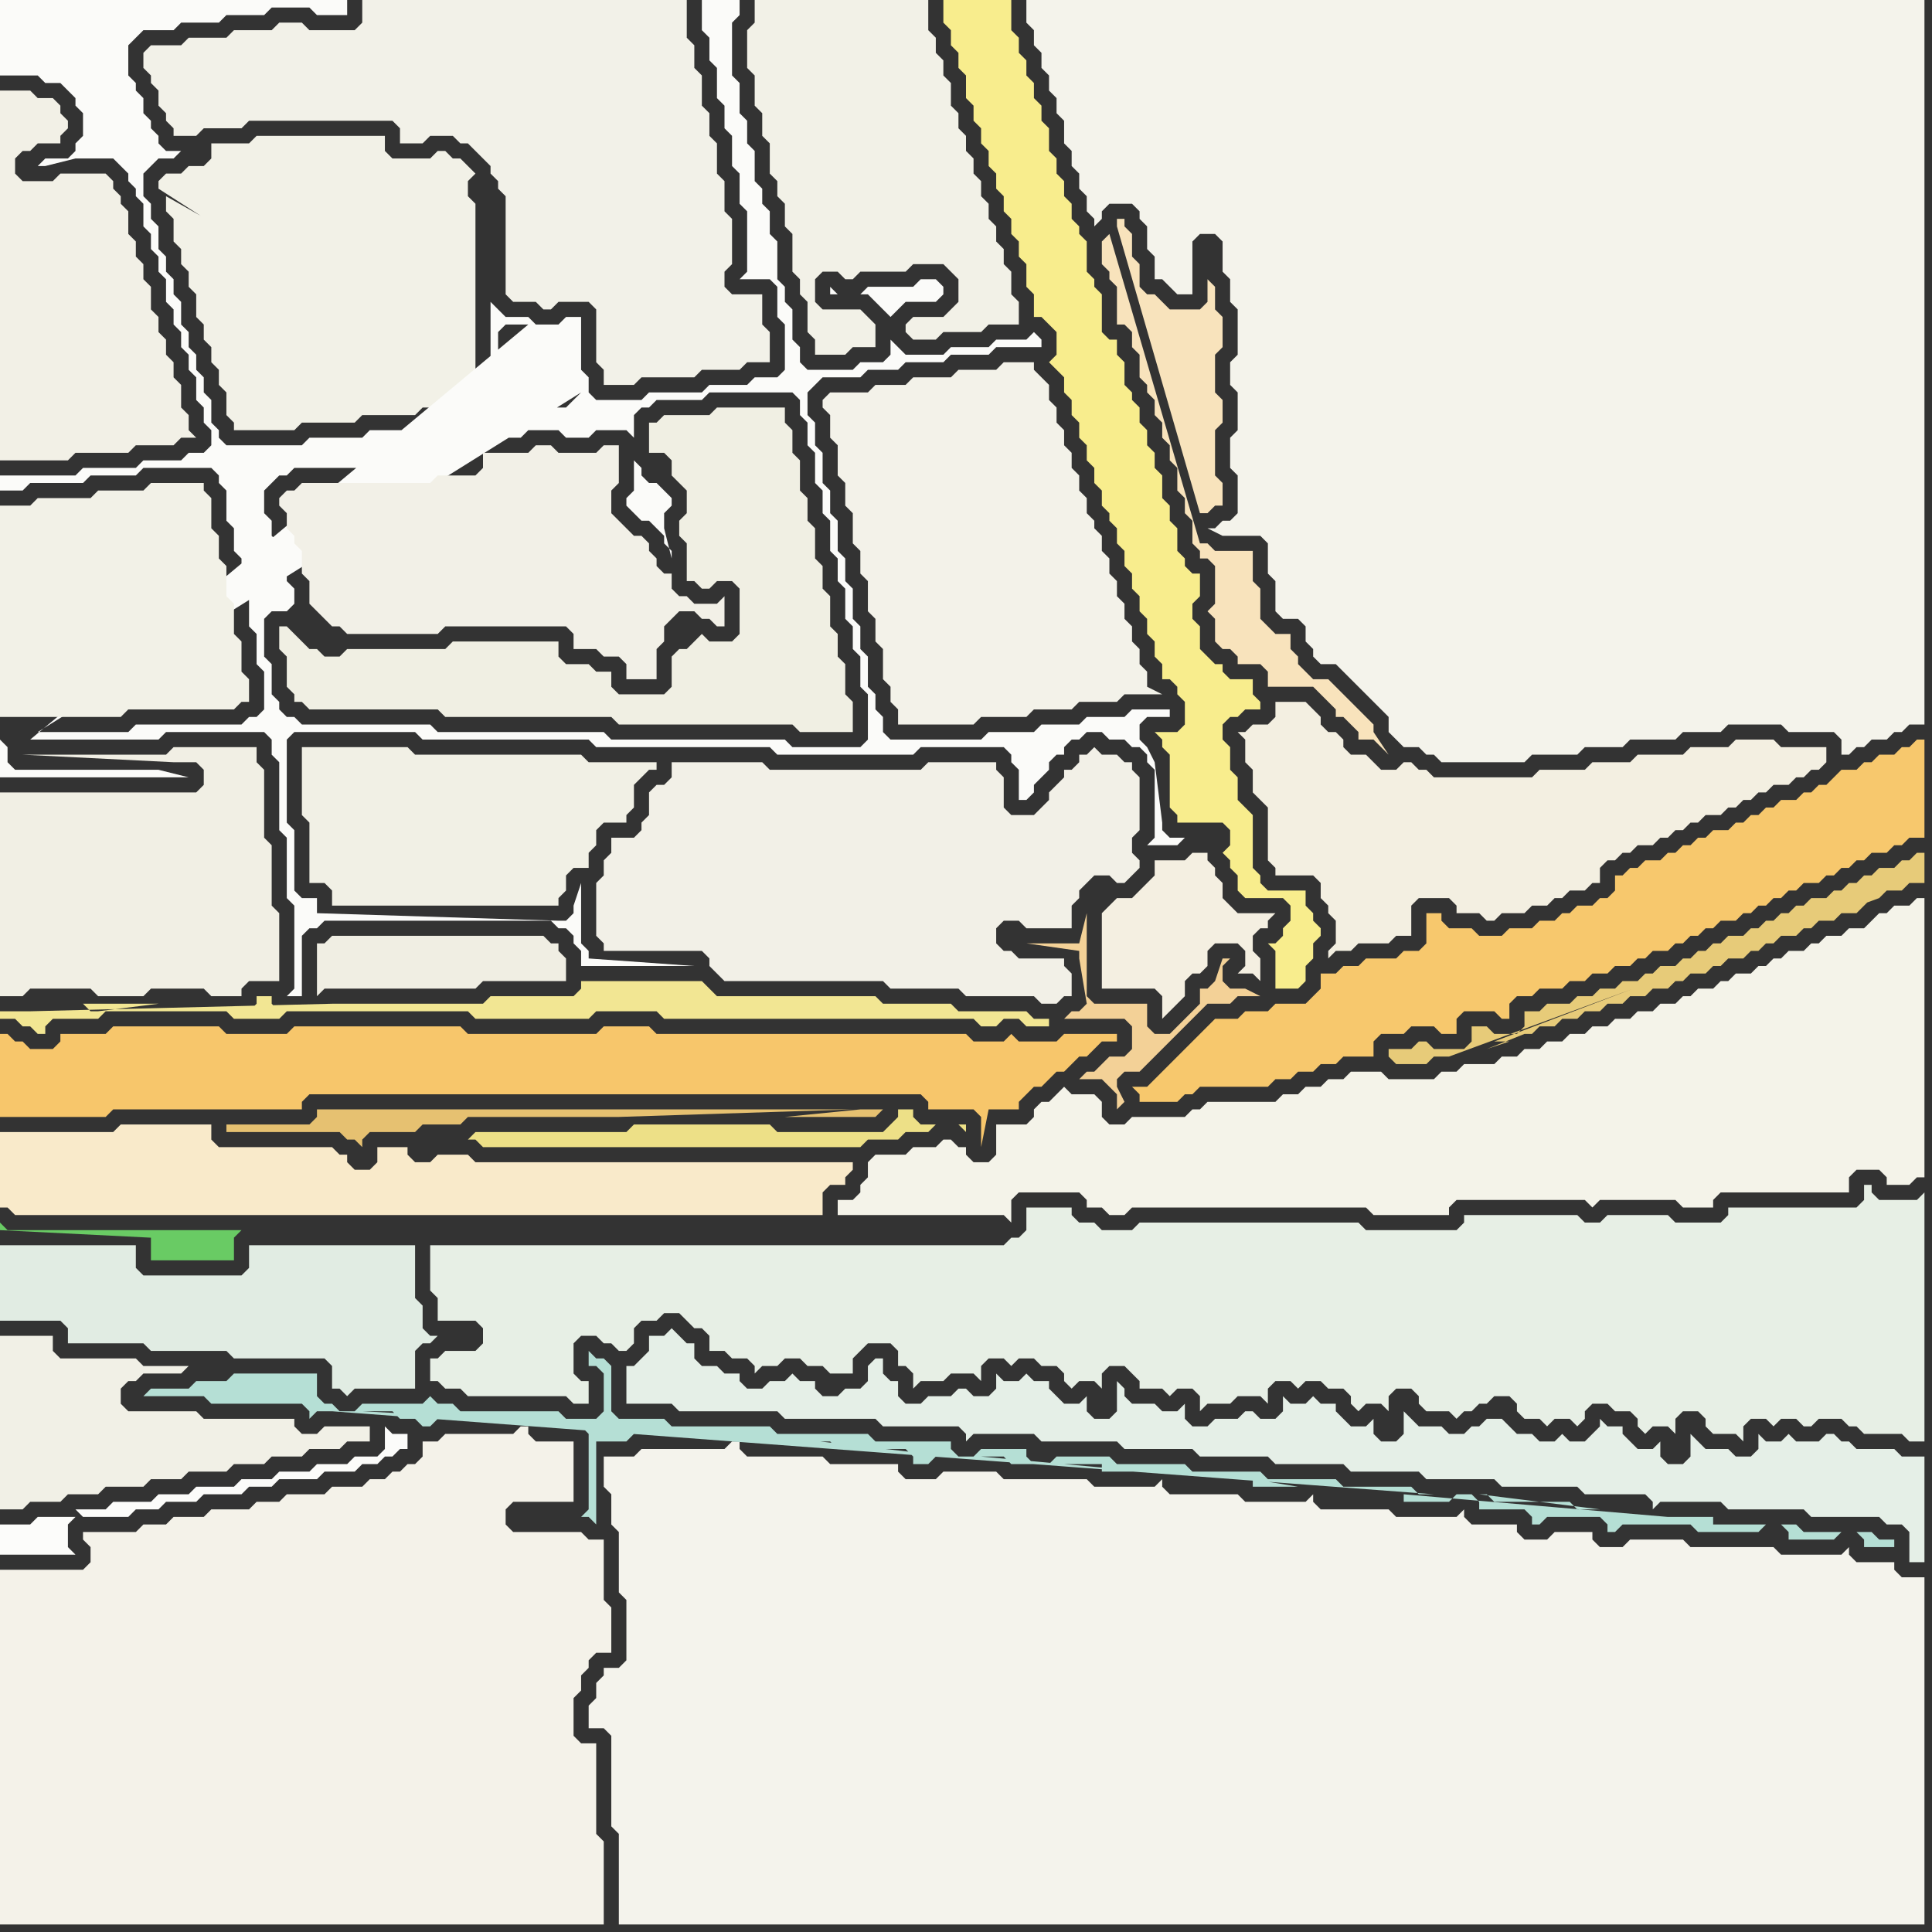 <svg width="256" height="256" xmlns="http://www.w3.org/2000/svg"><rect width="100%" height="100%" fill="#333333" stroke="none"/><script> 
var tempColor;
function hoverPath(evt){
obj = evt.target;
tempColor = obj.getAttribute("fill");
obj.setAttribute("fill","red");
//alert(tempColor);
//obj.setAttribute("stroke","red");}
function recoverPath(evt){
obj = evt.target;
obj.setAttribute("fill", tempColor);
//obj.setAttribute("stroke", tempColor);
}</script><path onmouseover="hoverPath(evt)" onmouseout="recoverPath(evt)" fill="rgb(242,241,232)" d="M  19,8l 0,1 1,1 0,1 1,1 0,2 1,1 0,1 1,1 0,1 3,0 1,-1 5,0 1,-1 19,0 1,1 0,2 3,0 1,-1 3,0 1,1 1,0 1,1 2,2 0,1 1,1 0,1 1,1 0,13 1,1 3,0 1,1 1,0 1,-1 4,0 1,1 0,7 1,1 0,2 4,0 1,-1 7,0 1,-1 5,0 1,-1 3,0 0,-4 -1,-1 0,-4 -4,0 -1,-1 0,-2 1,-1 0,-6 -1,-1 0,-4 -1,-1 0,-4 -1,-1 0,-3 -1,-1 0,-4 -1,-1 0,-3 -1,-1 0,-5 -43,0 0,3 -1,1 -6,0 -1,-1 -3,0 -1,1 -5,0 -1,1 -5,0 -1,1 -4,0 -1,1Z"/>
<path onmouseover="hoverPath(evt)" onmouseout="recoverPath(evt)" fill="rgb(240,239,227)" d="M  38,88l 0,3 1,1 0,1 1,0 1,1 17,0 1,1 22,0 1,1 23,0 1,1 7,0 0,-4 -1,-1 0,-4 -1,-1 0,-3 -1,-1 0,-4 -1,-1 0,-3 -1,-1 0,-4 -1,-1 0,-3 -1,-1 0,-4 -1,-1 0,-3 -1,-1 0,-2 -9,0 -1,1 -6,0 -1,1 -1,0 0,4 2,0 1,1 0,2 1,1 1,1 0,3 -1,1 0,2 1,1 0,5 1,0 1,1 1,0 1,-1 2,0 1,1 0,6 -1,1 -3,0 -1,-1 -2,2 -1,0 -1,1 0,4 -1,1 -6,0 -1,-1 0,-2 -2,0 -1,-1 -3,0 -1,-1 0,-2 -14,0 -1,1 -13,0 -1,1 -2,0 -1,-1 -1,0 -1,-1 -1,-1 -1,-1 -1,0 0,3 1,1Z"/>
<path onmouseover="hoverPath(evt)" onmouseout="recoverPath(evt)" fill="rgb(242,241,231)" d="M  22,26l 0,2 1,1 0,3 1,1 0,2 1,1 0,2 1,1 0,3 1,1 0,2 1,1 0,2 1,1 0,2 1,1 0,3 1,1 0,1 8,0 1,-1 7,0 1,-1 7,0 1,-1 5,0 1,-1 9,0 1,-1 2,0 1,-1 0,-4 -1,-1 0,-1 -6,0 0,1 -1,1 0,2 1,1 0,2 -46,-26 41,26 0,-25 -1,-1 0,-2 1,-1 -1,-1 -1,-1 -1,0 -1,-1 -1,0 -1,1 -5,0 -1,-1 0,-2 -17,0 -1,1 -5,0 0,2 -1,1 -2,0 -1,1 -2,0 -1,1 0,1 42,27 -41,-26Z"/>
<path onmouseover="hoverPath(evt)" onmouseout="recoverPath(evt)" fill="rgb(244,243,236)" d="M  82,193l -2,0 0,4 1,1 0,4 1,1 0,8 1,1 0,8 -1,1 -2,0 0,1 -1,1 0,2 -1,1 0,3 2,0 1,1 0,12 1,1 0,12 173,0 0,-46 -3,0 -1,-1 0,-1 -5,0 -1,-1 0,-1 -1,1 -8,0 -1,-1 -11,0 -1,-1 -7,0 -1,1 -3,0 -1,-1 0,-1 -5,0 -1,1 -3,0 -1,-1 0,-1 -6,0 -1,-1 0,-1 -1,1 -8,0 -1,-1 -9,0 -1,-1 0,-1 -1,1 -8,0 -1,-1 -9,0 -1,-1 0,-1 -1,1 -8,0 -1,-1 -11,0 -1,-1 -7,0 -1,1 -4,0 -1,-1 0,-1 -9,0 -1,-1 -10,0 -1,-1 0,-1 -1,0 -1,1 -11,0 -1,1Z"/>
<path onmouseover="hoverPath(evt)" onmouseout="recoverPath(evt)" fill="rgb(242,241,231)" d="M  101,0l -1,0 0,3 -1,1 0,5 1,1 0,4 1,1 0,3 1,1 0,4 1,1 0,2 1,1 0,3 1,1 0,5 1,1 0,2 1,1 0,4 1,1 0,2 4,0 1,-1 3,0 0,-3 -1,-1 0,0 -1,-1 -5,0 -1,-1 0,-3 1,-1 2,0 1,1 1,0 1,-1 6,0 1,-1 4,0 1,1 1,1 0,3 -1,1 -1,1 -4,0 -1,1 0,1 1,1 3,0 1,-1 5,0 1,-1 4,0 0,-3 -1,-1 0,-3 -1,-1 0,-2 -1,-1 0,-2 -1,-1 0,-2 -1,-1 0,-2 -1,-1 0,-2 -1,-1 0,-2 -1,-1 0,-2 -1,-1 0,-3 -1,-1 0,-2 -1,-1 0,-2 -1,-1 0,-4Z"/>
<path onmouseover="hoverPath(evt)" onmouseout="recoverPath(evt)" fill="rgb(248,237,141)" d="M  126,0l -1,0 0,3 1,1 0,2 1,1 0,2 1,1 0,3 1,1 0,2 1,1 0,2 1,1 0,2 1,1 0,2 1,1 0,2 1,1 0,2 1,1 0,2 1,1 0,3 1,1 0,3 1,0 1,1 1,1 0,3 -1,1 1,1 0,0 1,1 0,2 1,1 0,2 1,1 0,2 1,1 0,2 1,1 0,2 1,1 0,2 1,1 0,1 1,1 0,2 1,1 0,2 1,1 0,2 1,1 0,2 1,1 0,2 1,1 0,2 1,1 0,2 1,0 1,1 0,1 1,1 0,3 -1,1 -3,0 1,1 0,1 1,1 0,7 1,1 0,1 6,0 1,1 0,2 -1,1 1,1 0,1 1,1 0,2 1,1 5,0 1,1 0,2 -1,1 0,1 -1,1 -1,0 1,1 0,5 3,0 1,-1 0,-2 1,-1 0,-2 1,-1 0,-1 -1,-1 0,-1 -1,-1 0,-2 -5,0 -1,-1 0,-1 -1,-1 0,-7 -1,-1 -1,-1 0,-3 -1,-1 0,-3 -1,-1 0,-2 1,-1 1,0 1,-1 2,0 0,-1 -1,-1 0,-2 -3,0 -1,-1 0,-1 -1,0 -1,-1 -1,-1 0,-3 -1,-1 0,-2 1,-1 0,-3 -1,0 -1,-1 0,-1 -1,-1 0,-3 -1,-1 0,-2 -1,-1 0,-3 -1,-1 0,-2 -1,-1 0,-2 -1,-1 0,-2 -1,-1 0,-1 -1,-1 0,-3 -1,-1 0,-2 -1,0 -1,-1 0,-5 -1,-1 0,-1 -1,-1 0,-4 -1,-1 0,-1 -1,-1 0,-2 -1,-1 0,-2 -1,-1 0,-2 -1,-1 0,-3 -1,-1 0,-2 -1,-1 0,-2 -1,-1 0,-2 -1,-1 0,-2 -1,-1 0,-4Z"/>
<path onmouseover="hoverPath(evt)" onmouseout="recoverPath(evt)" fill="rgb(244,243,235)" d="M  157,0l -21,0 0,3 1,1 0,2 1,1 0,2 1,1 0,2 1,1 0,2 1,1 0,3 1,1 0,2 1,1 0,2 1,1 0,2 1,1 0,1 1,-1 0,-1 1,-1 3,0 1,1 0,1 1,1 0,3 1,1 0,3 1,0 1,1 1,1 2,0 0,-7 1,-1 2,0 1,1 0,4 1,1 0,3 1,1 0,6 -1,1 0,3 1,1 0,5 -1,1 0,4 1,1 0,5 -1,1 -1,0 -1,1 -1,0 2,1 5,0 1,1 0,4 1,1 0,4 1,1 2,0 1,1 0,2 1,1 0,1 1,1 2,0 1,1 1,1 1,1 1,1 1,1 1,1 1,1 0,2 1,1 1,1 2,0 1,1 1,0 1,1 11,0 1,-1 6,0 1,-1 5,0 1,-1 6,0 1,-1 5,0 1,-1 7,0 1,1 6,0 1,1 0,2 1,0 1,-1 1,0 1,-1 2,0 1,-1 1,0 1,-1 2,0 0,-96Z"/>
<path onmouseover="hoverPath(evt)" onmouseout="recoverPath(evt)" fill="rgb(251,251,249)" d="M  0,98l 0,5 25,0 -4,-1 -19,0 -1,-1 0,-2 -1,-1 21,0 1,-1 13,0 1,1 0,2 1,1 0,9 1,1 0,8 1,1 0,11 -1,1 2,0 0,-8 1,-1 1,0 1,-1 30,0 1,1 1,0 1,1 0,1 1,1 0,2 15,0 -14,-1 0,-1 -1,-1 0,-8 -1,3 0,1 -1,1 -1,0 -32,-1 0,-2 -2,0 -1,-1 0,-8 -1,-1 0,-11 1,-1 16,0 1,1 22,0 1,1 23,0 1,1 18,0 1,-1 11,0 1,1 0,1 1,1 0,4 1,0 1,-1 0,-1 1,-1 1,-1 0,-1 1,-1 1,0 0,-1 1,-1 1,0 1,-1 2,0 1,1 2,0 1,1 1,0 1,1 0,1 1,1 0,9 -1,1 4,0 1,-1 -2,0 -1,-1 0,-1 -1,-8 -1,-2 -1,-1 0,-2 1,-1 3,0 0,-1 -5,0 -1,1 -5,0 -1,1 -5,0 -1,1 -6,0 -1,1 -12,0 -1,-1 0,-2 -1,-1 0,-2 -1,-1 0,-4 -1,-1 0,-3 -1,-1 0,-4 -1,-1 0,-3 -1,-1 0,-4 -1,-1 0,-3 -1,-1 0,-4 -1,-1 0,-3 -1,-1 0,-3 1,-1 1,-1 5,0 1,-1 4,0 1,-1 5,0 1,-1 5,0 1,-1 6,0 0,-1 -1,-1 0,0 -1,1 -4,0 -1,1 -5,0 -1,1 -5,0 -1,-1 -1,-1 0,2 -1,1 -3,0 -1,1 -6,0 -1,-1 0,-2 -1,-1 0,-4 -1,-1 0,-2 -1,-1 0,-5 -1,-1 0,-3 -1,-1 0,-2 -1,-1 0,-4 -1,-1 0,-3 -1,-1 0,-4 -1,-1 0,-7 1,-1 0,-2 -5,0 0,4 1,1 0,3 1,1 0,4 1,1 0,3 1,1 0,4 1,1 0,4 1,1 0,8 -1,1 4,0 1,1 0,4 1,1 0,6 -1,1 -3,0 -1,1 -5,0 -1,1 -7,0 -1,1 -6,0 -1,-1 0,-2 -1,-1 0,-7 -2,0 -1,1 -3,0 -1,-1 -3,0 -1,-1 -1,-1 0,11 1,0 0,-7 1,-1 3,0 -66,55 -4,0 77,-46 -1,1 -1,1 -2,0 -1,1 -9,0 -1,1 -5,0 -1,1 -7,0 -1,1 -7,0 -1,1 -10,0 -1,-1 0,-1 -1,-1 0,-3 -1,-1 0,-2 -1,-1 0,-2 -1,-1 0,-2 -1,-1 0,-3 -1,-1 0,-2 -1,-1 0,-2 -1,-1 0,-3 -1,-1 0,-2 -1,-1 0,-3 2,-2 2,0 1,-1 -2,0 -1,-1 0,-1 -1,-1 0,-1 -1,-1 0,-2 -1,-1 0,-1 -1,-1 0,-4 1,-1 1,-1 4,0 1,-1 5,0 1,-1 5,0 1,-1 5,0 1,1 4,0 0,-2 -46,0 0,10 5,0 1,1 2,0 1,1 1,1 0,1 1,1 0,3 -1,1 0,1 -1,1 -3,0 -1,1 1,0 4,-1 5,0 1,1 1,1 0,1 1,1 0,1 1,1 0,3 1,1 0,2 1,1 0,2 1,1 0,3 1,1 0,2 1,1 0,2 1,1 0,2 1,1 0,3 1,1 0,2 1,1 0,2 -1,1 -2,0 -1,1 -5,0 -1,1 -7,0 -1,1 -10,0 0,2 3,0 1,-1 7,0 1,-1 6,0 1,-1 9,0 1,1 0,1 1,1 0,4 1,1 0,3 1,1 0,4 1,1 0,4 1,1 0,4 1,1 0,5 -1,1 -1,0 -1,1 -14,0 -1,1 -12,0 72,-45 -77,46 36,-6 0,-4 -1,-1 0,-5 1,-1 2,0 1,-1 0,-2 -1,-1 0,-3 -1,-1 0,-1 -1,-1 0,-2 -1,-1 0,-3 1,-1 1,-1 1,0 1,-1 17,0 1,-1 5,0 0,-2 1,-1 6,0 1,-1 4,0 1,1 3,0 1,-1 4,0 1,1 0,-3 1,-1 1,0 1,-1 6,0 1,-1 11,0 1,1 0,2 1,1 0,3 1,1 0,4 1,1 0,3 1,1 0,4 1,1 0,3 1,1 0,4 1,1 0,3 1,1 0,4 1,1 0,6 -1,1 -9,0 -1,-1 -23,0 -1,-1 -22,0 -1,-1 -17,0 -1,-1 -1,0 -1,-1 0,-1 -1,-1 -36,6 84,-37 0,4 -1,1 0,1 1,1 1,1 1,0 1,1 1,1 0,1 1,1 0,1 -1,-4 0,-2 1,-1 0,-1 -1,-1 0,0 -1,-1 -1,0 -1,-1 0,-1 -1,-1 -84,37 118,-56 1,-1 0,0 1,-1 4,0 1,-1 0,-1 -1,-1 -2,0 -1,1 -6,0 -1,1 -3,0 -1,-1 0,1 5,0 1,1 0,0 1,1 1,1 -118,56Z"/>
<path onmouseover="hoverPath(evt)" onmouseout="recoverPath(evt)" fill="rgb(244,242,233)" d="M  0,210l 0,45 80,0 0,-11 -1,-1 0,-12 -2,0 -1,-1 0,-5 1,-1 0,-2 1,-1 0,-1 1,-1 2,0 0,-6 -1,-1 0,-8 -2,0 -1,-1 -9,0 -1,-1 0,-2 1,-1 8,0 0,-8 -5,0 -1,-1 0,-1 -1,0 -1,1 -9,0 -1,1 -2,0 0,2 -1,1 -1,0 -1,1 -1,0 -1,1 -2,0 -1,1 -4,0 -1,1 -5,0 -1,1 -3,0 -1,1 -5,0 -1,1 -4,0 -1,1 -3,0 -1,1 -7,0 0,1 1,1 0,2 -1,1 -11,0Z"/>
<path onmouseover="hoverPath(evt)" onmouseout="recoverPath(evt)" fill="rgb(252,252,250)" d="M  2,202l -2,0 0,4 10,0 -1,-1 0,-3 1,-1 -5,0 -1,1 -2,0 8,-2 1,1 6,0 1,-1 3,0 1,-1 4,0 1,-1 5,0 1,-1 3,0 1,-1 5,0 1,-1 4,0 1,-1 2,0 1,-1 1,0 1,-1 1,0 0,-2 -2,0 -1,-1 0,3 -1,1 -3,0 -1,1 -4,0 -1,1 -4,0 -1,1 -4,0 -1,1 -5,0 -1,1 -4,0 -1,1 -5,0 -1,1 -4,0 -8,2Z"/>
<path onmouseover="hoverPath(evt)" onmouseout="recoverPath(evt)" fill="rgb(242,240,230)" d="M  3,24l -1,-1 0,-2 1,-1 1,0 1,-1 3,0 0,-1 1,-1 0,-1 -1,-1 0,-1 -1,-1 -2,0 -1,-1 -4,0 0,49 9,0 1,-1 7,0 1,-1 5,0 1,-1 2,0 -1,-1 0,-2 -1,-1 0,-3 -1,-1 0,-2 -1,-1 0,-2 -1,-1 0,-2 -1,-1 0,-3 -1,-1 0,-2 -1,-1 0,-2 -1,-1 0,-3 -1,-1 0,-1 -1,-1 0,-1 -1,-1 -6,0 -1,1Z"/>
<path onmouseover="hoverPath(evt)" onmouseout="recoverPath(evt)" fill="rgb(242,240,231)" d="M  38,68l 0,2 1,1 0,1 1,1 0,3 1,1 0,3 1,1 1,1 1,1 1,0 1,1 12,0 1,-1 16,0 1,1 0,2 3,0 1,1 2,0 1,1 0,2 4,0 0,-4 1,-1 0,-2 1,-1 1,-1 2,0 1,1 1,0 1,1 1,0 0,-4 -1,1 -3,0 -1,-1 -1,0 -1,-1 0,-2 -1,0 -1,-1 0,-1 -1,-1 0,-1 -1,-1 -1,0 -1,-1 -1,-1 -1,-1 0,-3 1,-1 0,-5 -2,0 -1,1 -5,0 -1,-1 -2,0 -1,1 -6,0 0,2 -1,1 -5,0 -1,1 -17,0 -1,1 -1,0 -1,1 0,1 1,1Z"/>
<path onmouseover="hoverPath(evt)" onmouseout="recoverPath(evt)" fill="rgb(230,193,113)" d="M  113,147l -71,0 0,1 -1,1 -11,0 0,1 15,0 1,1 1,0 1,1 0,-1 1,-1 6,0 1,-1 5,0 1,-1 20,0 31,-1 -9,1 12,0 1,-1 -3,0 -10,1 9,-1Z"/>
<path onmouseover="hoverPath(evt)" onmouseout="recoverPath(evt)" fill="rgb(247,198,107)" d="M  0,140l 0,8 14,0 1,-1 25,0 0,-1 1,-1 81,0 1,1 0,1 6,0 1,1 0,4 1,-5 4,0 0,-1 1,-1 1,-1 1,0 1,-1 1,-1 1,0 1,-1 1,-1 1,0 1,-1 1,-1 2,0 0,-1 -7,0 -1,1 -5,0 -1,-1 -1,1 -4,0 -1,-1 -41,0 -1,-1 -6,0 -1,1 -17,0 -1,-1 -22,0 -1,1 -8,0 -1,-1 -14,0 -1,1 -6,0 0,1 -1,1 -3,0 -1,-1 -1,0 -1,-1 -1,0Z"/>
<path onmouseover="hoverPath(evt)" onmouseout="recoverPath(evt)" fill="rgb(244,239,225)" d="M  153,116l 0,0 -1,1 -1,1 -1,1 -2,0 -2,2 0,10 7,0 1,1 0,3 1,-1 0,0 1,-1 1,-1 0,-2 1,-1 1,0 1,-1 0,-2 1,-1 3,0 1,1 0,2 -1,1 2,0 1,1 0,-3 -1,-1 0,-2 1,-1 1,0 0,-1 1,-1 -5,0 -1,-1 -1,-1 0,-2 -1,-1 0,-1 -1,-1 0,-1 -2,0 -1,1 -4,0Z"/>
<path onmouseover="hoverPath(evt)" onmouseout="recoverPath(evt)" fill="rgb(242,241,231)" d="M  0,69l 0,26 16,0 1,-1 14,0 1,-1 1,0 0,-3 -1,-1 0,-4 -1,-1 0,-4 -1,-1 0,-4 -1,-1 0,-3 -1,-1 0,-4 -1,-1 0,-1 -7,0 -1,1 -6,0 -1,1 -7,0 -1,1 -4,0Z"/>
<path onmouseover="hoverPath(evt)" onmouseout="recoverPath(evt)" fill="rgb(241,240,230)" d="M  0,181l 0,19 3,0 1,-1 4,0 1,-1 4,0 1,-1 5,0 1,-1 4,0 1,-1 5,0 1,-1 4,0 1,-1 4,0 1,-1 4,0 1,-1 3,0 0,-2 -6,0 -1,1 -2,0 -1,-1 0,-1 -12,0 -1,-1 -9,0 -1,-1 0,-2 1,-1 1,0 1,-1 5,0 1,-1 -6,0 -1,-1 -10,0 -1,-1 0,-2 -7,0Z"/>
<path onmouseover="hoverPath(evt)" onmouseout="recoverPath(evt)" fill="rgb(241,240,229)" d="M  40,101l 0,7 1,1 0,8 2,0 1,1 0,2 30,0 0,-1 1,-1 0,-2 1,-1 2,0 0,-2 1,-1 0,-2 1,-1 3,0 0,-1 1,-1 0,-3 1,-1 1,-1 1,0 0,-1 -9,0 -1,-1 -22,0 -1,-1 -14,0Z"/>
<path onmouseover="hoverPath(evt)" onmouseout="recoverPath(evt)" fill="rgb(240,238,227)" d="M  43,125l -1,0 0,7 1,-1 20,0 1,-1 11,0 0,-3 -1,-1 0,-1 -1,0 -1,-1 -28,0 -1,1Z"/>
<path onmouseover="hoverPath(evt)" onmouseout="recoverPath(evt)" fill="rgb(229,239,231)" d="M  84,181l -1,0 0,5 6,0 1,1 13,0 1,1 12,0 1,1 10,0 1,1 0,1 1,-1 8,0 1,1 10,0 1,1 9,0 1,1 9,0 1,1 9,0 1,1 9,0 1,1 9,0 1,1 10,0 1,1 8,0 1,1 0,1 1,-1 8,0 1,1 10,0 1,1 9,0 1,1 2,0 1,1 0,4 2,0 0,-14 -3,0 -1,-1 -5,0 -1,-1 -1,0 -1,-1 -1,0 -1,1 -3,0 -1,-1 -1,1 -2,0 -1,-1 0,2 -1,1 -2,0 -1,-1 -3,0 -1,-1 -1,-1 0,3 -1,1 -2,0 -1,-1 0,-2 -1,1 -2,0 -1,-1 -1,-1 0,-1 -2,0 -1,-1 0,1 -1,1 0,0 -1,1 -2,0 -1,-1 -1,1 -2,0 -1,-1 -2,0 -1,-1 -1,-1 -2,0 -1,1 -1,0 -1,1 -2,0 -1,-1 -3,0 -1,-1 -1,-1 0,3 -1,1 -2,0 -1,-1 0,-2 -1,1 -2,0 -1,-1 -1,-1 0,-1 -2,0 -1,-1 -1,1 -2,0 -1,-1 0,2 -1,1 -2,0 -1,-1 -1,0 -1,1 -3,0 -1,1 -2,0 -1,-1 0,-2 -1,1 -2,0 -1,-1 -3,0 -1,-1 0,-1 -1,-1 0,4 -1,1 -2,0 -1,-1 0,-2 -1,1 -2,0 -1,-1 -1,-1 0,-1 -2,0 -1,-1 -1,1 -2,0 -1,-1 0,2 -1,1 -2,0 -1,-1 -1,0 -1,1 -3,0 -1,1 -2,0 -1,-1 0,-2 -1,0 -1,-1 0,-2 -1,0 -1,1 0,2 -1,1 -2,0 -1,1 -2,0 -1,-1 0,-1 -2,0 -1,-1 -1,1 -2,0 -1,1 -2,0 -1,-1 0,-1 -2,0 -1,-1 -2,0 -1,-1 0,-2 -1,0 -1,-1 -1,-1 -1,1 -2,0 0,2 -2,2Z"/>
<path onmouseover="hoverPath(evt)" onmouseout="recoverPath(evt)" fill="rgb(243,242,233)" d="M  110,55l 0,3 1,1 0,4 1,1 0,3 1,1 0,4 1,1 0,3 1,1 0,4 1,1 0,3 1,1 0,4 1,1 0,2 1,1 0,2 10,0 1,-1 6,0 1,-1 5,0 1,-1 5,0 1,-1 5,0 -2,-1 0,-2 -1,-1 0,-2 -1,-1 0,-2 -1,-1 0,-2 -1,-1 0,-2 -1,-1 0,-2 -1,-1 0,-2 -1,-1 0,-1 -1,-1 0,-2 -1,-1 0,-2 -1,-1 0,-2 -1,-1 0,-2 -1,-1 0,-2 -1,-1 0,-2 -1,-1 -1,-1 0,-1 -4,0 -1,1 -5,0 -1,1 -5,0 -1,1 -4,0 -1,1 -5,0 -1,1 0,1 1,1Z"/>
<path onmouseover="hoverPath(evt)" onmouseout="recoverPath(evt)" fill="rgb(244,243,233)" d="M  114,158l 0,0 -1,1 -2,0 0,2 22,0 1,1 0,-3 1,-1 8,0 1,1 0,1 2,0 1,1 2,0 1,-1 31,0 1,1 10,0 0,-1 1,-1 17,0 1,1 1,-1 10,0 1,1 4,0 0,-1 1,-1 17,0 0,-2 1,-1 3,0 1,1 0,1 3,0 1,-1 1,0 0,-37 -1,0 -1,1 -2,0 -1,1 -1,0 -1,1 -1,1 -2,0 -1,1 -2,0 -1,1 -1,0 -1,1 -2,0 -1,1 -1,0 -1,1 -1,0 -1,1 -2,0 -1,1 -1,0 -1,1 -2,0 -1,1 -1,0 -1,1 -2,0 -1,1 -2,0 -1,1 -2,0 -1,1 -2,0 -1,1 -2,0 -1,1 -2,0 -1,1 -2,0 -1,1 -2,0 -1,1 -4,0 -1,1 -2,0 -1,1 -6,0 -1,-1 -4,0 -1,1 -2,0 -1,1 -2,0 -1,1 -2,0 -1,1 -9,0 -1,1 -1,0 -1,1 -7,0 -1,1 -2,0 -1,-1 0,-2 -1,-1 -3,0 -1,-1 -1,1 0,0 -1,1 -1,0 -1,1 0,1 -1,1 -4,0 0,4 -1,1 -2,0 -1,-1 0,-1 -1,0 -1,-1 -1,0 -1,1 -3,0 -1,1 -4,0 -1,1 0,2 -1,1Z"/>
<path onmouseover="hoverPath(evt)" onmouseout="recoverPath(evt)" fill="rgb(181,223,213)" d="M  186,198l 0,1 6,0 1,-1 2,0 1,1 0,1 6,0 1,1 0,1 1,0 1,-1 7,0 1,1 0,1 1,0 1,-1 9,0 1,1 8,0 1,-1 2,0 1,1 0,1 6,0 1,-1 2,0 1,1 0,1 4,0 0,-1 -2,0 -1,-1 -9,0 -1,-1 -11,0 0,-1 -6,0 -35,-3 26,2 -3,0 -1,-1 -10,0 -1,-1 -1,0 16,2 -26,-2 2,0 -1,-1 -9,0 -1,-1 -9,0 -1,-1 -9,0 -1,-1 -9,0 -1,-1 -7,0 -1,1 -2,0 -1,-1 0,-1 -6,0 -1,1 -2,0 -1,-1 0,-1 -10,0 -1,-1 -12,0 -1,-1 -13,0 -1,-1 -6,0 -1,-1 0,-6 -1,-1 -1,0 -1,-1 0,2 1,0 1,1 0,5 -1,1 -4,0 -1,-1 -13,0 -1,-1 -2,0 -1,-1 -1,1 -8,0 -1,1 -2,0 -1,-1 -1,0 -1,-1 0,-3 -11,0 -1,1 -4,0 -1,1 -5,0 -1,1 8,0 1,1 12,0 1,1 0,1 1,-1 2,0 146,11 -4,0 -138,-11 4,0 1,1 2,0 1,1 1,0 1,-1 9,0 -19,-1 138,11 -114,-10 0,1 5,0 1,1 0,10 -1,1 1,0 1,1 0,-11 4,0 1,-1 11,0 -23,-2 114,10 -86,-8 0,1 10,0 1,1 9,0 1,1 0,1 2,0 1,-1 2,0 -26,-3 86,8 -56,-5 3,0 1,1 12,0 0,1 6,0 -22,-2 56,5 -20,-2 0,1 6,0 -6,-1 20,2 30,2 0,0 -30,-2Z"/>
<path onmouseover="hoverPath(evt)" onmouseout="recoverPath(evt)" fill="rgb(242,230,147)" d="M  4,134l -4,0 0,1 2,0 1,1 1,0 1,1 1,0 0,-1 1,-1 6,0 1,-1 16,0 1,1 6,0 1,-1 24,0 1,1 15,0 1,-1 8,0 1,1 41,0 1,1 2,0 1,-1 2,0 1,1 3,0 0,-1 -2,0 -1,-1 -9,0 -1,-1 -9,0 -1,-1 -21,0 -1,-1 -1,-1 -16,0 0,1 -1,1 -11,0 -1,1 -20,0 -40,1 33,0 -1,-1 0,-1 -2,0 0,1 -1,1 -29,0 17,-1 -8,1 -1,0 -1,-1 10,0 -17,1Z"/>
<path onmouseover="hoverPath(evt)" onmouseout="recoverPath(evt)" fill="rgb(225,236,227)" d="M  5,175l 3,0 1,1 0,2 10,0 1,1 10,0 1,1 12,0 1,1 0,3 1,0 1,1 1,-1 8,0 0,-5 1,-1 1,0 1,-1 -1,0 -1,-1 0,-3 -1,-1 0,-7 -22,0 0,3 -1,1 -13,0 -1,-1 0,-3 -18,0 0,10Z"/>
<path onmouseover="hoverPath(evt)" onmouseout="recoverPath(evt)" fill="rgb(105,203,100)" d="M  23,167l 8,0 0,-3 1,-1 -31,0 -1,-1 0,1 20,1 0,3Z"/>
<path onmouseover="hoverPath(evt)" onmouseout="recoverPath(evt)" fill="rgb(241,239,228)" d="M  36,113l 0,-1 -1,-1 0,-9 -1,-1 0,-2 -11,0 -1,1 -19,0 20,1 3,0 1,1 0,2 -1,1 -26,0 0,27 3,0 1,-1 8,0 1,1 6,0 1,-1 7,0 1,1 4,0 0,-1 1,-1 4,0 0,-9 -1,-1Z"/>
<path onmouseover="hoverPath(evt)" onmouseout="recoverPath(evt)" fill="rgb(237,224,135)" d="M  62,151l 1,0 1,1 50,0 1,-1 4,0 1,-1 3,0 1,-1 3,0 1,1 0,-1 -6,0 -1,-1 0,-1 -2,0 0,1 -1,1 -1,1 -14,0 -1,-1 -18,0 -1,1 -20,0 -1,1Z"/>
<path onmouseover="hoverPath(evt)" onmouseout="recoverPath(evt)" fill="rgb(231,239,229)" d="M  57,167l 0,4 1,1 0,3 5,0 1,1 0,2 -1,1 -4,0 -1,1 -1,0 0,3 1,0 1,1 2,0 1,1 13,0 1,1 2,0 0,-3 -1,0 -1,-1 0,-4 1,-1 2,0 1,1 1,0 1,1 1,0 1,-1 0,-2 1,-1 2,0 1,-1 2,0 1,1 1,1 1,0 1,1 0,2 2,0 1,1 2,0 1,1 0,1 1,-1 2,0 1,-1 2,0 1,1 2,0 1,1 3,0 0,-2 1,-1 1,-1 3,0 1,1 0,2 1,0 1,1 0,2 1,-1 3,0 1,-1 3,0 1,1 0,-2 1,-1 2,0 1,1 1,-1 2,0 1,1 2,0 1,1 0,1 1,1 1,-1 2,0 1,1 0,-2 1,-1 2,0 1,1 1,1 0,1 3,0 1,1 1,-1 2,0 1,1 0,2 1,-1 3,0 1,-1 3,0 1,1 0,-2 1,-1 2,0 1,1 1,-1 2,0 1,1 2,0 1,1 0,1 1,1 1,-1 2,0 1,1 0,-2 1,-1 2,0 1,1 0,1 1,1 3,0 1,1 1,-1 1,0 1,-1 1,0 1,-1 2,0 1,1 0,1 1,1 2,0 1,1 1,-1 2,0 1,1 1,-1 0,-1 1,-1 2,0 1,1 2,0 1,1 0,1 1,1 1,-1 2,0 1,1 0,-2 1,-1 2,0 1,1 0,1 1,1 3,0 1,1 0,-2 1,-1 2,0 1,1 1,-1 2,0 1,1 1,0 1,-1 3,0 1,1 1,0 1,1 5,0 1,1 2,0 0,-33 -1,1 -5,0 -1,-1 0,-1 -1,0 0,2 -1,1 -17,0 0,1 -1,1 -6,0 -1,-1 -8,0 -1,1 -2,0 -1,-1 -15,0 0,1 -1,1 -12,0 -1,-1 -29,0 -1,1 -4,0 -1,-1 -2,0 -1,-1 0,-1 -6,0 0,3 -1,1 -1,0 -1,1 -76,0Z"/>
<path onmouseover="hoverPath(evt)" onmouseout="recoverPath(evt)" fill="rgb(249,234,202)" d="M  80,161l 29,0 0,-3 1,-1 2,0 0,-1 1,-1 0,-1 -50,0 -1,-1 -4,0 -1,1 -2,0 -1,-1 0,-1 -4,0 0,2 -1,1 -2,0 -1,-1 0,-1 -1,0 -1,-1 -15,0 -1,-1 0,-2 -12,0 -1,1 -15,0 0,10 1,0 1,1Z"/>
<path onmouseover="hoverPath(evt)" onmouseout="recoverPath(evt)" fill="rgb(242,240,231)" d="M  92,101l -3,0 0,2 -1,1 -1,0 -1,1 0,3 -1,1 0,1 -1,1 -3,0 0,2 -1,1 0,2 -1,1 0,7 1,1 0,1 13,0 1,1 0,1 1,1 1,1 21,0 1,1 9,0 1,1 9,0 1,1 2,0 1,-1 1,0 0,-3 -1,-1 0,-1 -6,0 -1,-1 -1,0 -1,-1 0,-2 1,-1 2,0 1,1 6,0 0,-3 1,-1 0,-1 1,-1 1,-1 2,0 1,1 1,0 1,-1 0,0 1,-1 0,-1 -1,-1 0,-2 1,-1 0,-7 -1,-1 0,-1 -1,0 -1,-1 -2,0 -1,-1 -1,1 -1,0 0,1 -1,1 -1,0 0,1 -1,1 -1,1 0,1 -1,1 -1,1 -3,0 -1,-1 0,-4 -1,-1 0,-1 -9,0 -1,1 -20,0 -1,-1Z"/>
<path onmouseover="hoverPath(evt)" onmouseout="recoverPath(evt)" fill="rgb(248,227,188)" d="M  147,31l -1,1 0,3 1,1 0,1 1,1 0,5 1,0 1,1 0,2 1,1 0,3 1,1 0,1 1,1 0,2 1,1 0,2 1,1 0,2 1,1 0,3 1,1 0,2 1,1 0,3 1,1 0,1 1,0 1,1 0,5 -1,1 1,1 0,3 1,1 1,0 1,1 0,1 3,0 1,1 0,2 6,0 1,1 1,1 1,1 0,1 1,0 1,1 1,1 0,1 2,0 1,1 1,1 -2,-3 0,-1 -1,-1 -1,-1 -1,-1 -1,-1 -1,-1 -1,-1 -2,0 -1,-1 -1,-1 0,-1 -1,-1 0,-2 -2,0 -1,-1 -1,-1 0,-4 -1,-1 0,-4 -5,0 -1,-1 -1,0 -12,-41 12,37 1,0 1,-1 1,0 0,-3 -1,-1 0,-6 1,-1 0,-3 -1,-1 0,-5 1,-1 0,-4 -1,-1 0,-3 -1,-1 0,3 -1,1 -4,0 -1,-1 -1,-1 -1,0 -1,-1 0,-3 -1,-1 0,-3 -1,-1 0,-1 -1,0 0,1 11,38 -12,-37Z"/>
<path onmouseover="hoverPath(evt)" onmouseout="recoverPath(evt)" fill="rgb(243,209,151)" d="M  147,135l 2,0 1,1 0,3 -1,1 -2,0 -1,1 -1,1 -1,0 -1,1 3,0 1,1 1,1 0,2 1,-1 0,0 -1,-2 0,-1 1,-1 2,0 1,-1 1,-1 1,-1 3,-3 1,-1 1,-1 1,-1 3,0 1,-1 3,0 -2,-1 -2,0 -1,-1 0,-2 1,-1 -1,0 -1,3 -1,1 -1,0 0,2 -3,3 -1,1 -2,0 -1,-1 0,-3 -7,0 -1,-1 0,-11 -1,4 -7,0 7,1 0,1 1,6 -1,1 -1,0 -1,1Z"/>
<path onmouseover="hoverPath(evt)" onmouseout="recoverPath(evt)" fill="rgb(247,200,109)" d="M  161,135l -7,7 -1,1 -1,1 -2,0 1,1 0,1 5,0 1,-1 1,0 1,-1 9,0 1,-1 2,0 1,-1 2,0 1,-1 2,0 1,-1 4,0 0,-2 1,-1 3,0 1,-1 3,0 1,1 2,0 0,-2 1,-1 4,0 1,1 1,0 0,-2 1,-1 2,0 1,-1 3,0 1,-1 2,0 1,-1 2,0 1,-1 2,0 1,-1 1,0 1,-1 2,0 1,-1 1,0 1,-1 1,0 1,-1 1,0 1,-1 2,0 1,-1 1,0 1,-1 1,0 1,-1 1,0 1,-1 1,0 1,-1 2,0 1,-1 1,0 1,-1 1,0 1,-1 1,0 1,-1 2,0 1,-1 1,0 1,-1 2,0 0,-13 -1,0 -1,1 -1,0 -1,1 -2,0 -1,1 -1,0 -1,1 -2,0 -2,2 -1,0 -1,1 -1,0 -1,1 -2,0 -1,1 -1,0 -1,1 -1,0 -1,1 -1,0 -1,1 -2,0 -1,1 -1,0 -1,1 -1,0 -1,1 -1,0 -1,1 -2,0 -1,1 -1,0 -1,1 -1,0 0,2 -1,1 -1,0 -1,1 -2,0 -1,1 -1,0 -1,1 -2,0 -1,1 -3,0 -1,1 -3,0 -1,-1 -3,0 -1,-1 0,-1 -2,0 0,4 -1,1 -2,0 -1,1 -4,0 -1,1 -2,0 -1,1 -2,0 0,2 -1,1 -1,1 -4,0 -1,1 -3,0 -1,1Z"/>
<path onmouseover="hoverPath(evt)" onmouseout="recoverPath(evt)" fill="rgb(243,239,225)" d="M  190,103l 0,0 -1,-1 -1,0 -1,-1 -1,0 -1,1 -2,0 -1,-1 -1,-1 -2,0 -1,-1 0,-1 -1,-1 -1,0 -1,-1 0,-1 -1,-1 -1,-1 -4,0 0,2 -1,1 -2,0 -1,1 -1,0 1,1 0,3 1,1 0,3 1,1 1,1 0,7 1,1 0,1 5,0 1,1 0,2 1,1 0,1 1,1 0,3 -1,1 0,1 1,-1 2,0 1,-1 4,0 1,-1 2,0 0,-4 1,-1 4,0 1,1 0,1 3,0 1,1 1,0 1,-1 3,0 1,-1 2,0 1,-1 1,0 1,-1 2,0 1,-1 1,0 0,-2 1,-1 1,0 1,-1 1,0 1,-1 2,0 1,-1 1,0 1,-1 1,0 1,-1 1,0 1,-1 2,0 1,-1 1,0 1,-1 1,0 1,-1 1,0 1,-1 2,0 1,-1 1,0 1,-1 1,0 1,-1 0,-2 -6,0 -1,-1 -5,0 -1,1 -5,0 -1,1 -6,0 -1,1 -5,0 -1,1 -6,0 -1,1Z"/>
<path onmouseover="hoverPath(evt)" onmouseout="recoverPath(evt)" fill="rgb(231,203,121)" d="M  249,119l 0,0 1,-1 2,0 1,-1 2,0 0,-4 -1,0 -1,1 -1,0 -1,1 -2,0 -1,1 -1,0 -1,1 -1,0 -1,1 -1,0 -1,1 -2,0 -1,1 -1,0 -1,1 -1,0 -1,1 -1,0 -1,1 -1,0 -1,1 -2,0 -1,1 -1,0 -1,1 -1,0 -1,1 -1,0 -1,1 -2,0 -1,1 -1,0 -1,1 -2,0 -1,1 -2,0 -1,1 -2,0 -1,1 -3,0 -1,1 -2,0 0,2 -1,1 -3,0 -1,-1 -2,0 0,2 -1,1 -4,0 -1,-1 -1,0 -1,1 -3,0 0,1 1,1 4,0 1,-1 2,0 57,-21 -51,19 2,0 -3,1 5,-2 1,0 1,-1 2,0 1,-1 2,0 1,-1 2,0 1,-1 2,0 1,-1 2,0 1,-1 2,0 1,-1 1,0 1,-1 2,0 1,-1 1,0 1,-1 2,0 1,-1 1,0 1,-1 1,0 1,-1 2,0 1,-1 1,0 1,-1 2,0 1,-1 2,0 1,-1 1,-1 -50,19 51,-19Z"/>
</svg>